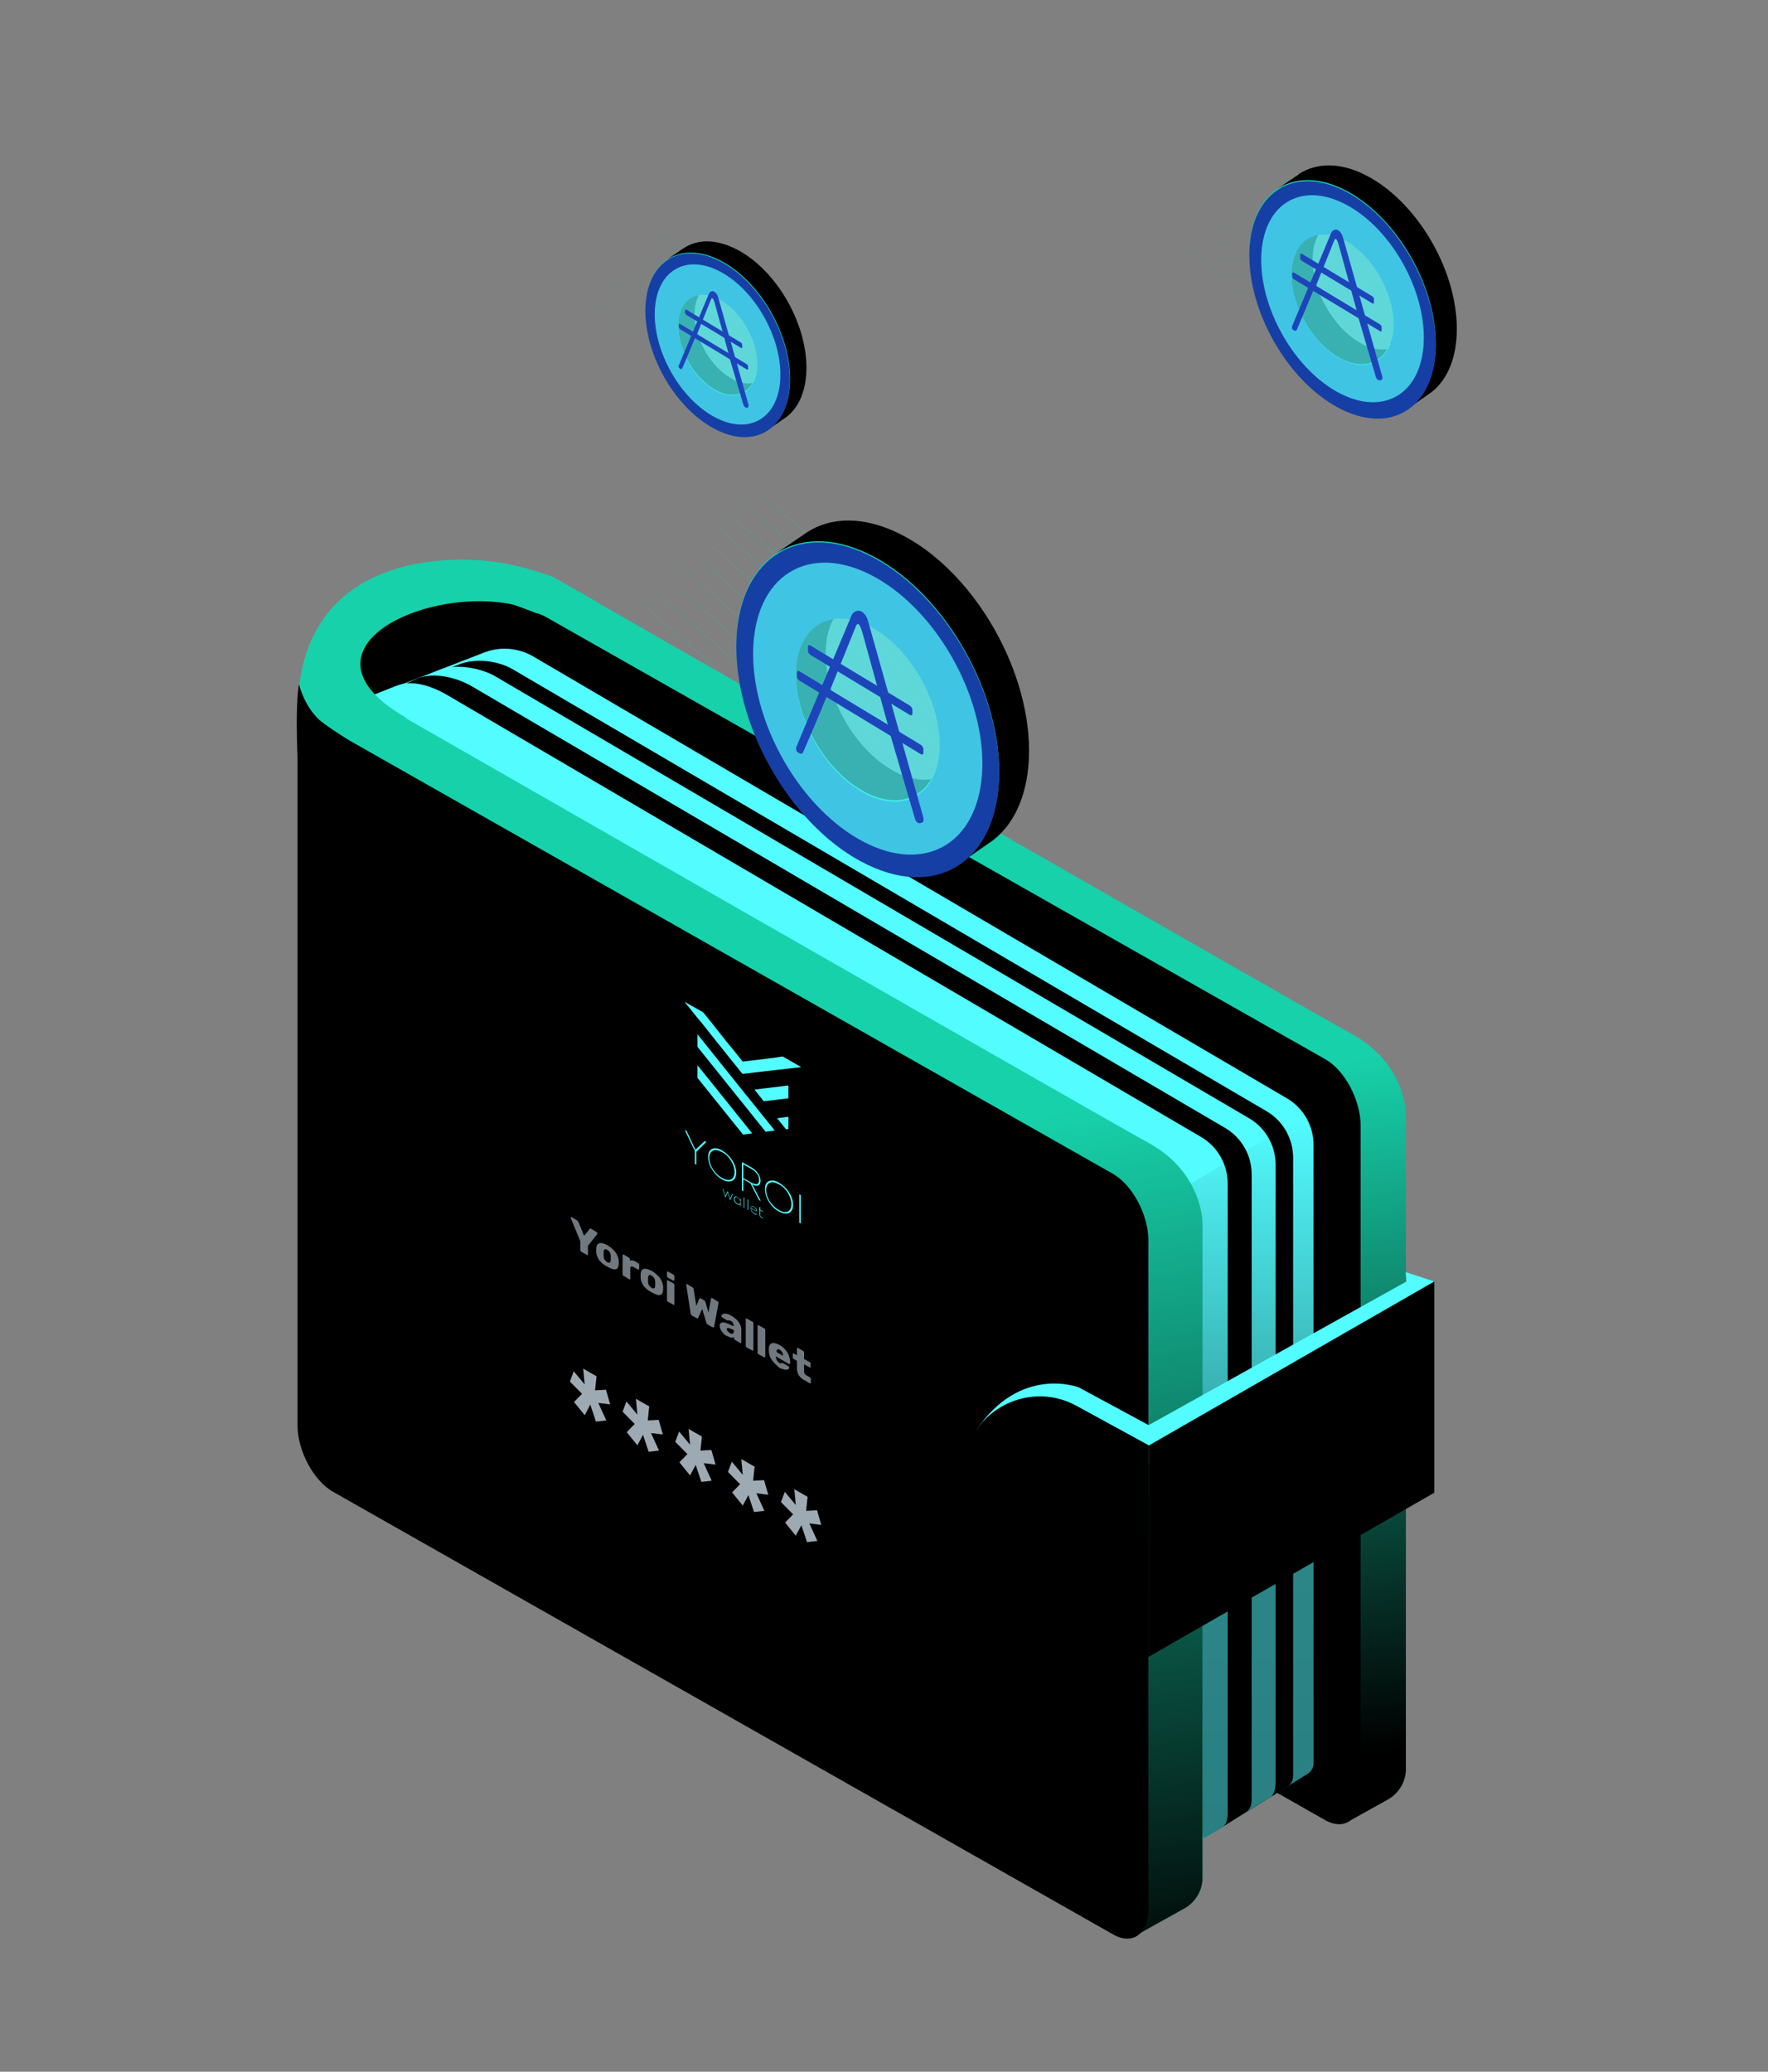 <svg width="280" height="328" viewBox="0 0 280 328" fill="none" xmlns="http://www.w3.org/2000/svg">
<rect x="0" y="0" width="280" height="328" fill="#808080" stroke="none"/>
<path d="M103.102 34.756C103.524 35.08 130.248 58.656 130.248 58.656ZM102.024 35.914C102.446 36.238 129.169 59.814 129.169 59.814ZM100.992 37.072C101.414 37.396 128.138 60.972 128.138 60.972ZM99.961 38.23C100.336 38.508 127.06 62.13 127.06 62.13ZM98.882 39.341C99.305 39.666 126.028 63.288 126.028 63.288ZM97.851 40.499C98.273 40.824 124.997 64.4 124.997 64.4ZM96.82 41.657C97.242 41.982 123.965 65.558 123.965 65.558ZM95.741 42.815C96.163 43.14 122.887 66.716 122.887 66.716ZM94.71 43.927C95.132 44.251 121.856 67.828 121.856 67.828ZM93.678 45.085C94.1 45.409 120.824 68.986 120.824 68.986ZM92.6 46.243C93.022 46.567 119.746 70.144 119.746 70.144Z" fill="#17D1AA"/>
<path d="M104.837 47.301C104.837 54.758 109.947 63.235 116.277 66.246C118.293 67.218 120.215 67.496 121.856 67.218L121.762 67.959L124.012 66.385C124.247 66.246 124.434 66.107 124.622 65.968L124.669 65.921C126.544 64.439 127.716 61.753 127.716 58.232C127.716 50.775 122.606 42.299 116.277 39.288C113.229 37.852 110.51 37.898 108.447 39.195L108.353 39.242C108.259 39.288 108.166 39.381 108.072 39.427L105.775 41.002L106.759 40.724C105.54 42.299 104.837 44.522 104.837 47.301V47.301ZM109.994 49.756C109.994 45.68 112.807 43.735 116.23 45.356C119.699 47.023 122.465 51.655 122.465 55.731C122.465 59.807 119.652 61.753 116.23 60.132C112.807 58.464 109.994 53.832 109.994 49.756V49.756Z" fill="url(#paint0_linear_3401_157872)"/>
<path d="M102.256 49.062C102.256 56.519 107.366 64.995 113.696 68.006C119.978 71.017 125.135 67.45 125.135 59.993C125.135 52.536 120.025 44.059 113.696 41.049C107.366 38.038 102.256 41.651 102.256 49.062V49.062ZM107.413 51.563C107.413 47.487 110.226 45.541 113.649 47.163C117.118 48.83 119.931 53.462 119.931 57.538C119.931 61.614 117.118 63.56 113.696 61.938C110.226 60.271 107.413 55.639 107.413 51.563V51.563Z" fill="#17D1AA"/>
<path d="M113.649 41.185C107.367 38.175 102.209 41.741 102.209 49.199C102.209 56.656 107.32 65.132 113.649 68.143C119.932 71.154 125.089 67.587 125.089 60.13C125.089 52.673 119.978 44.196 113.649 41.185V41.185ZM113.649 62.029C110.18 60.361 107.414 55.73 107.414 51.654C107.414 47.578 110.227 45.632 113.649 47.253C117.119 48.921 119.932 53.599 119.932 57.675C119.932 61.751 117.119 63.697 113.649 62.029V62.029Z" fill="#163FA5"/>
<path opacity="0.7" d="M120.084 66.575C124.274 64.387 124.786 57.224 121.229 50.575C117.671 43.925 111.391 40.309 107.202 42.496C103.013 44.684 102.501 51.847 106.058 58.496C109.615 65.146 115.895 68.763 120.084 66.575Z" fill="#52FCFF"/>
<path d="M117.729 64.07L115.573 56.797L110.087 53.463C109.478 54.991 108.681 56.844 108.025 58.372C107.978 58.465 107.837 58.465 107.696 58.372C107.509 58.233 107.462 58.187 107.462 57.956L112.291 46.468C112.432 46.191 112.807 45.959 113.135 46.191C113.51 46.422 113.697 46.839 113.791 47.256L118.433 63.699C118.526 64.023 118.667 64.44 118.386 64.533C118.011 64.625 117.823 64.301 117.729 64.07V64.07ZM113.182 47.951C112.947 47.209 112.76 46.978 112.572 47.487L110.369 52.953L115.385 55.964L113.182 47.951Z" fill="#1D45BA"/>
<path d="M118.294 58.509L107.698 52.117C107.604 52.071 107.51 51.885 107.51 51.746V51.422C107.51 51.283 107.604 51.237 107.698 51.283L118.294 57.675C118.387 57.721 118.481 57.907 118.481 58.046V58.37C118.481 58.509 118.387 58.555 118.294 58.509ZM117.356 55.081L108.682 49.847C108.589 49.801 108.495 49.616 108.495 49.477V49.152C108.495 49.014 108.589 48.967 108.682 49.014L117.356 54.248C117.45 54.294 117.543 54.479 117.543 54.618V54.942C117.543 55.128 117.45 55.174 117.356 55.081Z" fill="#1D45BA"/>
<path d="M198.93 21.734C199.446 22.151 233.999 52.675 233.999 52.675ZM197.571 23.217C198.086 23.634 232.64 54.158 232.64 54.158ZM196.211 24.699C196.727 25.116 231.28 55.64 231.28 55.64ZM194.851 26.181C195.367 26.598 229.92 57.122 229.92 57.122ZM193.492 27.663C194.007 28.08 228.561 58.604 228.561 58.604ZM192.132 29.145C192.648 29.562 227.201 60.087 227.201 60.087ZM190.819 30.628C191.335 31.044 225.888 61.569 225.888 61.569ZM189.46 32.11C189.975 32.527 224.529 63.051 224.529 63.051ZM188.1 33.592C188.616 34.009 223.169 64.533 223.169 64.533ZM186.74 35.074C187.256 35.491 221.81 66.015 221.81 66.015ZM185.381 36.556C185.897 36.973 220.45 67.498 220.45 67.498Z" fill="#17D1AA"/>
<path d="M201.182 37.945C201.182 47.579 207.793 58.51 215.951 62.447C218.576 63.698 221.014 64.069 223.171 63.698L223.03 64.671L225.937 62.633C226.218 62.447 226.452 62.262 226.734 62.077L226.781 62.031C229.219 60.085 230.719 56.658 230.719 52.072C230.719 42.438 224.108 31.506 215.951 27.569C212.059 25.67 208.496 25.809 205.824 27.477L205.73 27.569C205.636 27.662 205.495 27.708 205.402 27.801L202.401 29.839L203.667 29.468C202.12 31.46 201.182 34.332 201.182 37.945V37.945ZM207.887 41.141C207.887 35.861 211.497 33.359 215.951 35.49C220.404 37.621 224.015 43.642 224.015 48.922C224.015 54.203 220.404 56.704 215.951 54.573C211.497 52.396 207.887 46.375 207.887 41.141V41.141Z" fill="url(#paint1_linear_3401_157872)"/>
<path d="M197.853 40.217C197.853 49.851 204.464 60.782 212.621 64.72C220.779 68.61 227.39 63.978 227.39 54.39C227.39 44.756 220.779 33.825 212.621 29.888C204.464 25.997 197.853 30.629 197.853 40.217ZM204.511 43.459C204.511 38.179 208.121 35.678 212.575 37.808C217.028 39.939 220.639 45.96 220.639 51.241C220.639 56.521 217.028 59.022 212.575 56.892C208.121 54.715 204.511 48.693 204.511 43.459Z" fill="#17D1AA"/>
<path d="M212.621 30.071C204.464 26.18 197.853 30.812 197.853 40.4C197.853 50.035 204.464 60.966 212.621 64.903C220.779 68.794 227.39 64.162 227.39 54.574C227.343 44.94 220.732 33.962 212.621 30.071V30.071ZM212.621 56.983C208.167 54.852 204.557 48.831 204.557 43.55C204.557 38.27 208.167 35.769 212.621 37.899C217.075 40.03 220.685 46.051 220.685 51.332C220.685 56.612 217.075 59.16 212.621 56.983Z" fill="#163FA5"/>
<path opacity="0.7" d="M220.94 62.858C226.365 60.025 227.036 50.761 222.438 42.167C217.84 33.573 209.714 28.902 204.289 31.735C198.864 34.569 198.193 43.832 202.791 52.426C207.389 61.021 215.514 65.691 220.94 62.858Z" fill="#52FCFF"/>
<path d="M217.874 59.62L215.108 50.217L208.028 45.91C207.231 47.855 206.2 50.31 205.356 52.255C205.262 52.394 205.122 52.394 204.934 52.302C204.653 52.163 204.606 52.07 204.606 51.792V51.7L210.841 36.831C211.029 36.461 211.498 36.183 211.92 36.461C212.389 36.739 212.623 37.294 212.764 37.85L218.765 59.111C218.906 59.481 219.093 60.083 218.718 60.176C218.202 60.315 217.968 59.944 217.874 59.62V59.62ZM212.014 38.776C211.732 37.804 211.498 37.526 211.263 38.174L208.404 45.261L214.874 49.198L212.014 38.776V38.776Z" fill="#1D45BA"/>
<path d="M218.577 52.444L204.887 44.199C204.746 44.106 204.652 43.921 204.652 43.736V43.319C204.652 43.133 204.746 43.087 204.887 43.133L218.577 51.378C218.717 51.471 218.811 51.656 218.811 51.841V52.258C218.858 52.444 218.717 52.536 218.577 52.444ZM217.358 48.043L206.153 41.281C206.012 41.188 205.918 41.003 205.918 40.818V40.354C205.918 40.169 206.012 40.123 206.153 40.169L217.358 46.932C217.498 47.024 217.592 47.209 217.592 47.395V47.812C217.592 48.043 217.498 48.136 217.358 48.043V48.043Z" fill="#1D45BA"/>
<path d="M213.464 288.438L219.793 284.918C221.622 283.899 222.747 281.907 222.653 279.822V176.392C222.653 176.392 222.7 168.425 214.073 163.701C205.916 159.208 87.722 91.443 87.722 91.443C87.722 91.443 80.361 89.405 79.751 100.337C79.142 111.268 80.126 210.529 80.126 210.529L213.464 288.438V288.438Z" fill="#17D1AA"/>
<path d="M213.465 288.438L219.794 284.917C221.623 283.898 222.748 281.907 222.654 279.822V176.392C222.654 176.392 222.701 168.425 214.074 163.701C205.917 159.208 195.93 153.418 195.93 153.418C195.93 153.418 191.101 182.738 190.492 193.669C189.882 204.6 193.352 278.85 193.352 278.85L213.465 288.438Z" fill="url(#paint2_linear_3401_157872)"/>
<path d="M209.856 167.685L86.317 97.604C85.801 97.326 85.286 97.141 84.817 97.049C51.951 83.755 55.186 109.786 55.186 109.786L80.738 123.404V207.612C80.738 211.642 83.27 216.412 86.364 218.126L209.856 288.16C212.95 289.921 215.482 288.021 215.482 283.992V178.199C215.482 174.17 212.95 169.399 209.856 167.685V167.685Z" fill="url(#paint3_linear_3401_157872)"/>
<path d="M190.446 291.168L207.09 280.839C207.699 280.469 208.027 279.82 208.027 279.172V181.253C208.027 178.243 206.433 175.417 203.808 173.889L84.395 103.901C82.051 102.558 79.238 102.326 76.706 103.299L60.906 109.413C59.687 109.876 59.218 111.358 60.015 112.423L190.446 291.168Z" fill="#52FCFF"/>
<path d="M187.211 293.207L203.855 282.877C204.465 282.507 204.793 281.858 204.793 281.21V183.292C204.793 180.281 203.199 177.456 200.573 175.927L81.16 105.939C78.816 104.596 75.347 104.179 72.815 105.152L57.625 110.895C56.406 111.358 55.984 113.396 56.734 114.462L187.211 293.207Z" fill="url(#paint4_linear_3401_157872)"/>
<path d="M184.631 294.736L201.228 284.5C201.837 284.129 202.025 282.925 202.025 282.277V184.405C202.025 181.394 200.431 178.569 197.805 177.04L78.392 107.052C76.048 105.709 72.156 105.06 69.672 106.033L54.903 112.518C53.684 112.981 53.215 114.463 54.012 115.528L184.631 294.736Z" fill="#52FCFF"/>
<path d="M181.397 296.871L197.432 286.819C198.041 286.449 198.229 285.615 198.229 284.92V185.937C198.229 182.926 196.635 180.1 194.009 178.572L74.596 108.584C72.252 107.241 68.689 106.407 66.204 107.38L51.107 114.096C49.888 114.559 49.419 116.041 50.217 117.107L181.397 296.871V296.871Z" fill="url(#paint5_linear_3401_157872)"/>
<path d="M179.239 298.354L193.679 289.182C194.289 288.812 194.43 287.886 194.43 287.191V187.373C194.43 184.363 192.836 181.537 190.21 180.009L70.797 110.021C68.453 108.678 65.405 107.566 62.874 108.539L49.84 113.68C48.621 114.143 51.059 116.505 51.809 117.571L179.239 298.354Z" fill="#52FCFF"/>
<path opacity="0.5" d="M183.931 190.194L206.669 176.623C206.669 176.623 208.076 178.244 208.076 180.699V279.312C208.076 279.914 207.748 280.47 207.232 280.794L190.494 291.17L183.931 190.194Z" fill="url(#paint6_linear_3401_157872)"/>
<path d="M87.677 91.396C87.677 91.396 82.286 89.219 76.66 88.756C65.22 87.83 45.998 90.84 47.17 115.019L60.719 112.934L64.47 113.722C43.372 101.772 72.768 90.099 86.318 97.51L94.991 95.565L87.677 91.396Z" fill="#17D1AA"/>
<path d="M179.522 306.643L187.586 302.15C189.414 301.131 190.539 299.139 190.446 297.055V193.624C190.446 193.624 190.493 185.657 181.866 180.933C173.708 176.44 58.468 110.389 58.468 110.389C58.468 110.389 48.106 106.637 47.497 117.569C46.887 128.5 47.872 227.761 47.872 227.761L179.522 306.643V306.643Z" fill="#17D1AA"/>
<path d="M179.521 306.642L187.585 302.149C189.414 301.13 190.539 299.138 190.445 297.054V193.623C190.445 193.623 190.492 185.657 181.866 180.932C173.708 176.439 165.925 171.807 165.925 171.807C165.925 171.807 155.564 168.055 154.954 178.987C154.345 189.918 155.564 293.719 155.564 293.719L179.521 306.642Z" fill="url(#paint7_linear_3401_157872)"/>
<path d="M176.287 306.267L52.748 236.186C49.654 234.426 47.122 229.701 47.122 225.672V119.879C46.747 110.893 47.356 108.346 47.356 108.346C47.356 108.346 48.107 111.681 50.544 113.95C51.342 114.691 54.577 116.822 55.749 117.471L176.24 185.837C179.334 187.597 181.866 192.322 181.866 196.352V302.144C181.913 306.174 179.381 308.027 176.287 306.267V306.267Z" fill="url(#paint8_linear_3401_157872)"/>
<path d="M118.151 76.156C118.901 76.712 167.613 119.742 167.613 119.742ZM116.229 78.241C116.979 78.796 165.691 121.827 165.691 121.827ZM114.307 80.325C115.057 80.881 163.769 123.911 163.769 123.911ZM112.431 82.409C113.181 82.965 161.894 125.995 161.894 125.995ZM110.509 84.494C111.259 85.049 159.971 128.08 159.971 128.08ZM108.587 86.578C109.337 87.134 158.049 130.164 158.049 130.164ZM106.711 88.662C107.462 89.218 156.174 132.248 156.174 132.248ZM104.789 90.747C105.539 91.302 154.252 134.333 154.252 134.333ZM102.867 92.831C103.617 93.387 152.329 136.417 152.329 136.417ZM100.992 94.915C101.742 95.471 150.454 138.502 150.454 138.502ZM99.069 97.046C99.82 97.602 148.532 140.632 148.532 140.632Z" fill="#17D1AA"/>
<path d="M121.339 98.946C121.339 112.517 130.669 127.988 142.156 133.454C145.86 135.214 149.329 135.723 152.33 135.214L152.142 136.603L156.268 133.732C156.643 133.5 157.018 133.222 157.393 132.944L157.44 132.898C160.862 130.165 162.972 125.301 162.972 118.863C162.972 105.292 153.642 89.821 142.156 84.356C136.623 81.715 131.607 81.854 127.903 84.217L127.762 84.309C127.622 84.402 127.434 84.541 127.294 84.633L123.074 87.505L124.856 86.949C122.652 89.821 121.339 93.897 121.339 98.946V98.946ZM130.763 103.485C130.763 96.074 135.873 92.508 142.156 95.518C148.438 98.529 153.549 107.006 153.549 114.417C153.549 121.828 148.438 125.394 142.156 122.383C135.873 119.373 130.763 110.896 130.763 103.485V103.485Z" fill="url(#paint9_linear_3401_157872)"/>
<path d="M116.606 102.233C116.606 115.804 125.936 131.275 137.422 136.74C148.909 142.252 158.239 135.721 158.239 122.15C158.239 108.578 148.909 93.108 137.422 87.642C125.936 82.13 116.606 88.661 116.606 102.233V102.233ZM126.03 106.726C126.03 99.315 131.14 95.748 137.422 98.759C143.705 101.77 148.815 110.246 148.815 117.657C148.815 125.068 143.705 128.635 137.422 125.624C131.14 122.613 126.03 114.137 126.03 106.726V106.726Z" fill="#17D1AA"/>
<path d="M137.422 87.83C125.936 82.318 116.606 88.849 116.606 102.42C116.606 115.992 125.936 131.462 137.422 136.928C148.909 142.44 158.239 135.909 158.239 122.337C158.239 108.766 148.909 93.342 137.422 87.83V87.83ZM137.422 125.858C131.14 122.847 126.03 114.371 126.03 106.96C126.03 99.549 131.14 95.982 137.422 98.993C143.705 102.003 148.815 110.48 148.815 117.891C148.815 125.302 143.705 128.868 137.422 125.858V125.858Z" fill="#163FA5"/>
<path opacity="0.7" d="M149.169 134.144C156.815 130.152 157.756 117.088 151.27 104.965C144.785 92.843 133.329 86.253 125.683 90.245C118.037 94.238 117.096 107.302 123.581 119.424C130.067 131.547 141.523 138.137 149.169 134.144Z" fill="#52FCFF"/>
<path d="M144.876 129.518L140.984 116.271L130.951 110.203C129.826 112.982 128.372 116.364 127.154 119.189C127.06 119.374 126.825 119.374 126.544 119.235C126.169 119.004 126.075 118.865 126.075 118.494V118.355L134.889 97.373C135.124 96.863 135.827 96.493 136.437 96.817C137.14 97.234 137.421 97.975 137.609 98.809L146.048 128.777C146.235 129.333 146.47 130.167 145.954 130.259C145.344 130.537 144.969 129.981 144.876 129.518V129.518ZM136.577 100.152C136.155 98.763 135.827 98.392 135.499 99.272L131.467 109.231L140.609 114.743L136.577 100.152Z" fill="#1D45BA"/>
<path d="M145.86 119.423L126.591 107.75C126.403 107.611 126.216 107.334 126.216 107.102V106.5C126.216 106.268 126.356 106.129 126.591 106.268L145.86 117.941C146.048 118.08 146.235 118.357 146.235 118.589V119.191C146.235 119.423 146.095 119.515 145.86 119.423ZM144.125 113.216L128.326 103.674C128.138 103.535 127.951 103.257 127.951 103.026V102.424C127.951 102.192 128.091 102.053 128.326 102.192L144.125 111.734C144.313 111.873 144.501 112.151 144.501 112.382V112.984C144.501 113.216 144.313 113.309 144.125 113.216V113.216Z" fill="#1D45BA"/>
<path d="M122.699 178.99L121.246 179.175C117.636 174.682 114.072 170.235 110.462 165.743V165.048V163.751C114.541 168.846 118.62 173.941 122.699 178.99V178.99ZM119.698 167.827C119.042 167.919 118.386 167.966 117.729 168.058C117.636 168.058 117.589 168.058 117.495 167.919C116.698 166.9 115.901 165.928 115.057 164.909L112.525 161.713C112.103 161.203 111.728 160.694 111.306 160.231L108.399 158.609C108.54 158.795 108.681 158.98 108.821 159.119C109.572 160.045 110.322 161.018 111.119 161.944C111.869 162.871 112.619 163.843 113.369 164.77L115.479 167.41C116.135 168.244 116.839 169.077 117.495 169.911C117.589 170.004 117.636 170.05 117.682 170.004C118.245 169.958 118.761 169.911 119.323 169.819C120.683 169.68 121.996 169.494 123.355 169.355C124.34 169.263 125.324 169.124 126.262 169.031C126.45 169.031 126.684 168.985 126.872 168.939L123.965 167.271C122.558 167.503 121.152 167.642 119.698 167.827V167.827ZM110.462 168.661V170.652C112.853 173.617 115.244 176.627 117.682 179.638L119.136 179.453C116.229 175.84 113.369 172.227 110.462 168.661ZM124.856 171.857C123.074 172.088 121.292 172.273 119.511 172.505C119.558 172.551 119.558 172.598 119.558 172.598C120.027 173.154 120.449 173.756 120.917 174.312L120.964 174.358C122.277 174.219 123.543 174.034 124.856 173.895V171.857ZM124.856 176.813C124.246 176.905 123.684 176.952 123.074 177.044C123.543 177.646 124.012 178.202 124.481 178.804L124.856 178.758V176.813ZM111.588 180.657L111.869 180.796L110.275 182.371V184.409L110.04 184.27V182.232L108.446 178.897L108.728 179.036L110.134 182.047L111.588 180.657V180.657ZM114.354 186.725C113.697 186.354 113.182 185.845 112.76 185.15C112.338 184.502 112.15 183.807 112.15 183.158C112.15 182.51 112.338 182.093 112.76 181.908C113.182 181.723 113.697 181.769 114.354 182.139C114.963 182.51 115.526 183.019 115.948 183.668C116.37 184.316 116.604 185.011 116.604 185.66C116.604 186.308 116.37 186.771 115.948 186.957C115.526 187.142 114.963 187.096 114.354 186.725V186.725ZM114.354 186.493C114.916 186.818 115.385 186.864 115.76 186.725C116.135 186.54 116.323 186.169 116.323 185.567C116.323 184.965 116.135 184.363 115.76 183.761C115.385 183.158 114.916 182.695 114.354 182.417C113.744 182.093 113.275 182 112.9 182.186C112.525 182.371 112.338 182.742 112.338 183.344C112.338 183.9 112.525 184.502 112.9 185.104C113.275 185.706 113.744 186.169 114.354 186.493V186.493ZM120.495 190.153L120.214 190.014L118.855 187.373L117.729 186.725V188.624L117.495 188.485V183.992L118.995 184.826C119.464 185.104 119.839 185.428 120.073 185.799C120.308 186.169 120.449 186.54 120.449 186.957C120.449 187.373 120.308 187.605 120.073 187.698C119.839 187.79 119.511 187.744 119.136 187.512L120.495 190.153V190.153ZM117.729 184.363V186.54L118.901 187.188C119.745 187.651 120.214 187.559 120.214 186.818C120.214 186.447 120.12 186.123 119.886 185.845C119.698 185.567 119.37 185.289 119.042 185.104L117.729 184.363V184.363ZM123.355 191.82C122.699 191.45 122.183 190.94 121.761 190.245C121.339 189.597 121.152 188.902 121.152 188.253C121.152 187.605 121.339 187.188 121.761 187.003C122.183 186.818 122.699 186.864 123.355 187.234C123.965 187.605 124.527 188.115 124.949 188.763C125.371 189.411 125.606 190.106 125.606 190.755C125.606 191.403 125.371 191.866 124.949 192.052C124.527 192.237 124.012 192.144 123.355 191.82V191.82ZM123.355 191.588C123.918 191.913 124.387 191.959 124.762 191.82C125.137 191.635 125.324 191.264 125.324 190.662C125.324 190.06 125.137 189.458 124.762 188.856C124.387 188.254 123.918 187.79 123.355 187.512C122.746 187.188 122.277 187.096 121.902 187.281C121.527 187.466 121.339 187.837 121.339 188.439C121.339 188.995 121.527 189.597 121.902 190.199C122.324 190.801 122.793 191.264 123.355 191.588V191.588ZM126.59 193.58V189.087L126.825 189.226V193.719L126.59 193.58ZM115.948 189.041L116.041 189.087L115.666 189.967L115.573 189.921L115.244 188.763L114.916 189.55L114.823 189.504L114.447 188.207L114.541 188.253L114.869 189.411L115.198 188.624L115.291 188.67L115.62 189.828L115.948 189.041V189.041ZM117.214 189.782L117.307 189.828V190.94L117.214 190.894V190.662C117.12 190.755 116.979 190.755 116.745 190.662C116.604 190.569 116.463 190.43 116.37 190.292C116.276 190.153 116.229 189.967 116.229 189.782C116.229 189.597 116.276 189.504 116.37 189.458C116.463 189.411 116.604 189.411 116.745 189.504C116.839 189.55 116.932 189.643 117.026 189.736C117.12 189.828 117.167 189.921 117.214 190.014V189.782ZM116.792 190.569C116.932 190.662 117.026 190.662 117.12 190.616C117.214 190.569 117.26 190.477 117.26 190.338C117.26 190.199 117.214 190.06 117.12 189.921C117.026 189.782 116.932 189.689 116.792 189.597C116.651 189.504 116.557 189.504 116.463 189.55C116.37 189.597 116.323 189.689 116.323 189.828C116.323 189.967 116.37 190.106 116.463 190.245C116.51 190.384 116.651 190.477 116.792 190.569ZM117.776 191.218V189.55L117.87 189.597V191.264L117.776 191.218ZM118.386 191.542V189.875L118.479 189.921V191.588L118.386 191.542ZM119.886 191.82L118.948 191.357C118.948 191.496 118.995 191.635 119.089 191.774C119.183 191.913 119.276 192.005 119.417 192.098C119.558 192.191 119.698 192.191 119.792 192.144L119.839 192.237C119.745 192.33 119.605 192.283 119.417 192.191C119.276 192.098 119.136 191.959 119.042 191.82C118.948 191.681 118.901 191.496 118.901 191.311C118.901 191.125 118.948 191.033 119.042 190.986C119.136 190.94 119.276 190.94 119.417 191.033C119.558 191.125 119.698 191.218 119.792 191.403C119.839 191.496 119.886 191.635 119.886 191.82V191.82ZM119.37 191.079C119.276 191.033 119.136 190.986 119.089 191.033C118.995 191.079 118.948 191.125 118.948 191.264L119.792 191.727C119.792 191.588 119.745 191.45 119.652 191.357C119.605 191.218 119.511 191.125 119.37 191.079V191.079ZM120.542 192.746C120.449 192.7 120.355 192.607 120.355 192.561C120.308 192.469 120.308 192.422 120.308 192.283V191.542L120.167 191.45V191.357L120.308 191.45V191.079L120.402 191.125V191.542L120.824 191.774V191.866L120.402 191.635V192.33C120.402 192.422 120.402 192.515 120.449 192.561L120.589 192.7C120.683 192.746 120.73 192.746 120.824 192.746V192.839C120.73 192.839 120.636 192.839 120.542 192.746ZM108.353 185.521L114.072 188.717ZM121.152 192.7L126.872 195.942Z" fill="#52FCFF"/>
<path d="M227.156 202.888L222.608 201.406L222.749 202.888L181.913 225.631L170.849 219.656C170.849 219.656 161.613 216.043 154.627 226.418L181.82 231.884L227.156 202.888V202.888Z" fill="#52FCFF"/>
<path d="M181.913 262.265L164.472 252.723C157.205 248.74 152.657 241.143 152.657 232.945C152.657 223.913 162.456 218.216 170.473 222.57L181.913 228.823V262.265Z" fill="url(#paint10_linear_3401_157872)"/>
<path d="M175.488 240.914C175.488 244.759 172.441 246.75 168.643 245.314C164.846 243.879 161.798 239.571 161.798 235.726C161.798 231.882 164.846 229.89 168.643 231.326C172.441 232.762 175.488 237.07 175.488 240.914Z" fill="url(#paint11_linear_3401_157872)"/>
<path d="M227.155 236.331L181.913 262.316V228.874L227.155 202.889V236.331Z" fill="url(#paint12_linear_3401_157872)"/>
<path d="M73.985 191.772L146.28 232.949C146.843 233.273 147.546 233.598 147.686 232.949C147.686 232.857 147.733 232.764 147.733 232.671V221.879C147.733 221.045 147.218 220.073 146.561 219.702L73.844 178.2C73.797 178.154 73.751 178.154 73.657 178.108C73.094 177.876 72.954 178.617 72.954 179.358L72.907 189.595C72.907 190.475 73.376 191.447 73.985 191.772V191.772Z" fill="url(#paint13_linear_3401_157872)"/>
<path d="M73.658 178.108C73.658 178.2 73.611 178.293 73.611 178.386V189.178C73.611 190.012 74.127 190.984 74.783 191.355L147.5 232.857C147.547 232.903 147.594 232.903 147.687 232.949C147.594 233.598 147.125 233.829 146.562 233.505L73.845 192.003C73.189 191.633 72.673 190.66 72.673 189.826V179.034C72.673 178.293 73.095 177.922 73.658 178.108V178.108Z" fill="url(#paint14_linear_3401_157872)"/>
<path d="M73.985 216.369L146.28 257.547C146.843 257.871 147.546 258.195 147.686 257.547C147.686 257.454 147.733 257.362 147.733 257.269V246.477C147.733 245.643 147.218 244.67 146.561 244.3L73.844 202.798C73.797 202.752 73.751 202.752 73.657 202.705C73.094 202.474 72.954 203.215 72.954 203.956L72.907 214.192C72.907 215.072 73.376 215.999 73.985 216.369V216.369Z" fill="url(#paint15_linear_3401_157872)"/>
<path d="M73.658 202.705C73.658 202.798 73.611 202.891 73.611 202.983V213.776C73.611 214.609 74.127 215.582 74.783 215.953L147.5 257.454C147.547 257.501 147.594 257.501 147.687 257.547C147.594 258.196 147.125 258.427 146.562 258.103L73.845 216.601C73.189 216.231 72.673 215.258 72.673 214.424V203.632C72.673 202.891 73.095 202.52 73.658 202.705V202.705Z" fill="url(#paint16_linear_3401_157872)"/>
<g opacity="0.7">
<path d="M126.917 241.474L126.026 243.141L124.338 241.057L125.604 239.76L123.682 237.815L124.291 236.194L126.026 238.278L125.791 235.777L127.901 236.981L127.667 239.204L129.401 239.112L130.058 241.428L128.182 241.196L129.448 243.975L127.807 244.16L126.917 241.474V241.474ZM118.524 236.703L117.634 238.371L115.946 236.286L117.212 234.989L115.289 233.044L115.899 231.423L117.634 233.507L117.399 231.006L119.509 232.21L119.274 234.434L121.009 234.341L121.666 236.657L119.79 236.425L121.056 239.204L119.415 239.39L118.524 236.703V236.703ZM110.179 231.932L109.288 233.6L107.6 231.515L108.866 230.218L106.944 228.273L107.554 226.652L109.288 228.736L109.054 226.235L111.164 227.439L110.929 229.663L112.664 229.57L113.32 231.886L111.445 231.654L112.711 234.434L111.07 234.619L110.179 231.932V231.932ZM101.834 227.161L100.943 228.829L99.255 226.745L100.521 225.448L98.599 223.502L99.208 221.881L100.943 223.965L100.709 221.464L102.818 222.668L102.584 224.892L104.319 224.799L104.975 227.115L103.1 226.884L104.365 229.663L102.725 229.848L101.834 227.161V227.161ZM93.488 222.391L92.598 224.058L90.91 221.974L92.176 220.677L90.253 218.731L90.863 217.11L92.598 219.195L92.363 216.693L94.473 217.898L94.239 220.121L95.973 220.028L96.63 222.344L94.754 222.113L96.02 224.892L94.379 225.077L93.488 222.391V222.391Z" fill="#E1F2FF"/>
</g>
<g opacity="0.5">
<path d="M91.943 198.028C91.896 197.982 91.896 197.935 91.896 197.889V196.499L90.395 192.84V192.747C90.395 192.701 90.395 192.701 90.442 192.701H90.536L91.38 193.211L91.521 193.35C91.568 193.396 91.568 193.442 91.615 193.489L92.505 195.666L93.396 194.554C93.396 194.508 93.443 194.508 93.49 194.508C93.537 194.508 93.584 194.508 93.63 194.554L94.474 195.063C94.521 195.063 94.521 195.11 94.568 195.156C94.615 195.202 94.615 195.249 94.615 195.295V195.341L93.115 197.24V198.63C93.115 198.676 93.115 198.723 93.068 198.723C93.021 198.723 92.974 198.723 92.927 198.676L92.036 198.167C91.99 198.12 91.943 198.074 91.943 198.028V198.028ZM94.896 199.51C94.615 199.093 94.427 198.63 94.427 198.167V197.889V197.611C94.474 197.148 94.615 196.916 94.943 196.824C95.225 196.731 95.647 196.87 96.209 197.148C96.725 197.472 97.147 197.843 97.475 198.259C97.756 198.676 97.944 199.14 97.991 199.603V200.159C97.944 200.622 97.803 200.9 97.522 200.946C97.24 201.039 96.819 200.9 96.256 200.575C95.647 200.297 95.225 199.927 94.896 199.51V199.51ZM96.584 199.881C96.678 199.834 96.725 199.695 96.725 199.464V199.186V198.908C96.725 198.676 96.678 198.491 96.584 198.306C96.49 198.12 96.35 198.028 96.162 197.889C95.975 197.75 95.834 197.75 95.74 197.843C95.647 197.889 95.6 198.028 95.6 198.259V198.815C95.6 199.047 95.647 199.232 95.74 199.417C95.834 199.556 95.975 199.695 96.162 199.834C96.35 199.973 96.49 199.927 96.584 199.881V199.881ZM98.647 201.919C98.6 201.872 98.6 201.826 98.6 201.78V198.723C98.6 198.676 98.6 198.63 98.647 198.63H98.788L99.585 199.093C99.632 199.14 99.678 199.14 99.725 199.232C99.772 199.278 99.772 199.325 99.772 199.371V199.603C99.913 199.556 100.054 199.51 100.194 199.556C100.382 199.603 100.522 199.649 100.757 199.788L101.038 199.973C101.085 200.02 101.132 200.02 101.179 200.066C101.226 200.112 101.226 200.159 101.226 200.205V200.9C101.226 200.946 101.226 200.992 101.179 200.992H101.038L100.382 200.622C100.194 200.529 100.054 200.483 99.96 200.529C99.866 200.575 99.819 200.668 99.819 200.853V202.474C99.819 202.521 99.819 202.567 99.772 202.567C99.725 202.567 99.678 202.567 99.632 202.521L98.788 202.011C98.694 202.011 98.647 201.965 98.647 201.919V201.919ZM101.929 203.586C101.648 203.169 101.46 202.706 101.46 202.243V201.965V201.687C101.507 201.224 101.648 200.992 101.976 200.9C102.257 200.807 102.679 200.946 103.242 201.224C103.757 201.548 104.179 201.919 104.508 202.336C104.789 202.752 104.976 203.216 105.023 203.679V204.235C104.976 204.698 104.836 204.976 104.554 205.022C104.273 205.115 103.851 204.976 103.289 204.651C102.679 204.374 102.257 204.003 101.929 203.586V203.586ZM103.617 203.957C103.711 203.91 103.757 203.771 103.757 203.54V203.262V202.984C103.757 202.752 103.711 202.567 103.617 202.382C103.523 202.197 103.382 202.104 103.195 201.965C103.007 201.826 102.867 201.826 102.773 201.919C102.679 201.965 102.632 202.104 102.632 202.336V202.891C102.632 203.123 102.679 203.308 102.773 203.493C102.867 203.632 103.007 203.771 103.195 203.91C103.382 204.003 103.523 204.003 103.617 203.957V203.957ZM105.68 202.15C105.633 202.104 105.633 202.058 105.633 202.011V201.409C105.633 201.363 105.633 201.316 105.68 201.316H105.773L106.617 201.78C106.664 201.826 106.711 201.826 106.758 201.919C106.805 201.965 106.805 202.011 106.805 202.058V202.66C106.805 202.706 106.805 202.752 106.758 202.752H106.617L105.773 202.289C105.727 202.243 105.68 202.197 105.68 202.15ZM105.68 205.995C105.633 205.948 105.633 205.902 105.633 205.856V202.799C105.633 202.752 105.633 202.706 105.68 202.706H105.773L106.617 203.169C106.664 203.216 106.711 203.216 106.758 203.308C106.805 203.355 106.805 203.401 106.805 203.447V206.504C106.805 206.551 106.805 206.597 106.758 206.597C106.711 206.597 106.664 206.597 106.617 206.551L105.773 206.087C105.727 206.087 105.68 206.041 105.68 205.995ZM109.477 208.172C109.43 208.125 109.383 208.033 109.383 207.986L108.68 203.447V203.401C108.68 203.355 108.68 203.355 108.727 203.308H108.821L109.665 203.818C109.805 203.91 109.852 204.003 109.852 204.096L110.274 206.782L110.743 205.624C110.79 205.532 110.837 205.532 110.977 205.578L111.493 205.856C111.587 205.902 111.681 206.041 111.728 206.134L112.196 207.801L112.618 205.578C112.618 205.532 112.665 205.485 112.665 205.485C112.712 205.485 112.759 205.485 112.806 205.532L113.65 206.041C113.697 206.041 113.744 206.087 113.744 206.134C113.791 206.18 113.791 206.226 113.791 206.273V206.319L113.087 210.071C113.087 210.117 113.04 210.163 112.993 210.163C112.947 210.163 112.9 210.163 112.806 210.117L112.15 209.747C112.103 209.7 112.009 209.654 111.962 209.608C111.915 209.561 111.915 209.515 111.868 209.422L111.212 207.245L110.556 208.681C110.556 208.728 110.509 208.728 110.462 208.728C110.415 208.728 110.368 208.728 110.274 208.681L109.618 208.311C109.571 208.311 109.524 208.264 109.477 208.172V208.172ZM114.588 211.136C114.4 210.951 114.259 210.719 114.119 210.488C114.025 210.256 113.978 210.071 113.978 209.886C113.978 209.608 114.119 209.422 114.353 209.376C114.588 209.33 114.963 209.422 115.385 209.608L116.182 209.978V209.886C116.182 209.747 116.135 209.608 116.088 209.469C116.041 209.33 115.9 209.237 115.76 209.144C115.666 209.098 115.619 209.052 115.525 209.052H115.197H115.15L114.4 208.589C114.353 208.542 114.306 208.542 114.306 208.496C114.259 208.45 114.259 208.403 114.259 208.357C114.259 208.264 114.306 208.125 114.447 208.079C114.541 207.986 114.728 207.986 114.963 207.986C115.197 207.986 115.478 208.125 115.807 208.311C116.369 208.635 116.744 208.959 117.026 209.376C117.307 209.793 117.401 210.163 117.401 210.58V212.526C117.401 212.572 117.401 212.618 117.354 212.618H117.213L116.416 212.155C116.369 212.109 116.322 212.109 116.322 212.062C116.275 212.016 116.275 211.97 116.275 211.924V211.692C116.182 211.785 116.041 211.785 115.853 211.785C115.666 211.785 115.478 211.692 115.244 211.553C115.01 211.507 114.775 211.368 114.588 211.136V211.136ZM116.041 211.136C116.182 211.09 116.228 210.951 116.228 210.673V210.58L115.666 210.349C115.291 210.21 115.103 210.21 115.103 210.441C115.103 210.534 115.15 210.627 115.244 210.766C115.338 210.858 115.431 210.951 115.572 211.043C115.76 211.182 115.9 211.229 116.041 211.136V211.136ZM118.151 213.22C118.104 213.174 118.104 213.128 118.104 213.082V208.82C118.104 208.774 118.104 208.728 118.151 208.728C118.198 208.728 118.244 208.728 118.291 208.774L119.135 209.237C119.182 209.283 119.229 209.283 119.276 209.33C119.323 209.376 119.323 209.422 119.323 209.469V213.73C119.323 213.776 119.323 213.823 119.276 213.823H119.135L118.291 213.359C118.198 213.313 118.151 213.267 118.151 213.22ZM120.026 214.332C119.979 214.286 119.979 214.239 119.979 214.193V209.886C119.979 209.839 119.979 209.793 120.026 209.793C120.073 209.793 120.12 209.793 120.167 209.839L121.011 210.302C121.058 210.349 121.104 210.349 121.151 210.395C121.198 210.441 121.198 210.488 121.198 210.534V214.795C121.198 214.842 121.198 214.888 121.151 214.888H121.011L120.167 214.425C120.12 214.425 120.073 214.378 120.026 214.332ZM122.23 215.305C121.901 214.842 121.761 214.332 121.761 213.776V213.591C121.761 213.082 121.948 212.757 122.23 212.665C122.558 212.572 122.933 212.665 123.449 212.943C123.824 213.174 124.152 213.406 124.386 213.73C124.668 214.008 124.855 214.332 124.949 214.703C125.09 215.027 125.136 215.397 125.136 215.722V215.861C125.136 215.907 125.136 215.953 125.09 215.953H124.949L122.886 214.749V214.795C122.886 214.981 122.933 215.166 123.027 215.351C123.12 215.536 123.261 215.675 123.402 215.768C123.495 215.814 123.589 215.861 123.636 215.861C123.683 215.861 123.777 215.861 123.824 215.814C123.871 215.814 123.917 215.768 123.917 215.768C123.964 215.768 123.964 215.768 124.011 215.814L124.855 216.324C124.902 216.324 124.949 216.37 124.949 216.416C124.949 216.463 124.996 216.509 124.996 216.509C124.996 216.602 124.949 216.694 124.808 216.787C124.668 216.88 124.48 216.88 124.246 216.833C124.011 216.787 123.683 216.694 123.355 216.509C122.98 216.139 122.558 215.768 122.23 215.305V215.305ZM124.011 214.656C124.011 214.425 123.964 214.239 123.871 214.101C123.777 213.915 123.636 213.823 123.495 213.684C123.308 213.591 123.214 213.591 123.12 213.637C123.027 213.684 122.98 213.823 122.98 214.054L124.011 214.656V214.656ZM126.215 216.648V215.444L125.699 215.166C125.652 215.12 125.605 215.12 125.605 215.073C125.558 215.027 125.558 214.981 125.558 214.934V214.378C125.558 214.332 125.558 214.286 125.605 214.286H125.699L126.215 214.564V213.498C126.215 213.452 126.215 213.406 126.262 213.406H126.355L127.152 213.869C127.199 213.915 127.246 213.915 127.293 213.962C127.34 214.008 127.34 214.054 127.34 214.101V215.166L128.184 215.629C128.231 215.675 128.278 215.675 128.324 215.722C128.371 215.768 128.371 215.814 128.371 215.861V216.416C128.371 216.463 128.371 216.509 128.324 216.509C128.278 216.509 128.231 216.509 128.184 216.463L127.34 216V217.111C127.34 217.25 127.387 217.389 127.434 217.482C127.481 217.574 127.574 217.667 127.715 217.76L128.231 218.038C128.278 218.084 128.325 218.084 128.371 218.177C128.418 218.223 128.418 218.269 128.418 218.316V218.918C128.418 218.964 128.418 219.01 128.371 219.01H128.231L127.621 218.64C126.684 218.223 126.215 217.528 126.215 216.648V216.648Z" fill="#E1F2FF"/>
</g>
<defs>
<linearGradient id="paint0_linear_3401_157872" x1="116.256" y1="71.554" x2="112.714" y2="38.33" gradientUnits="userSpaceOnUse">
<stop stopColor="#1D45BA"/>
<stop offset="0.42" stopColor="#1D47BA"/>
<stop offset="0.572" stopColor="#1D4EB9"/>
<stop offset="0.68" stopColor="#1C59B8"/>
<stop offset="0.767" stopColor="#1B6AB6"/>
<stop offset="0.842" stopColor="#1A80B3"/>
<stop offset="0.908" stopColor="#199CB0"/>
<stop offset="0.966" stopColor="#18BBAD"/>
<stop offset="1" stopColor="#17D1AA"/>
</linearGradient>
<linearGradient id="paint1_linear_3401_157872" x1="215.954" y1="69.336" x2="211.375" y2="26.381" gradientUnits="userSpaceOnUse">
<stop stopColor="#1D45BA"/>
<stop offset="0.42" stopColor="#1D47BA"/>
<stop offset="0.572" stopColor="#1D4EB9"/>
<stop offset="0.68" stopColor="#1C59B8"/>
<stop offset="0.767" stopColor="#1B6AB6"/>
<stop offset="0.842" stopColor="#1A80B3"/>
<stop offset="0.908" stopColor="#199CB0"/>
<stop offset="0.966" stopColor="#18BBAD"/>
<stop offset="1" stopColor="#17D1AA"/>
</linearGradient>
<linearGradient id="paint2_linear_3401_157872" x1="199.59" y1="169.532" x2="214.905" y2="277.771" gradientUnits="userSpaceOnUse">
<stop offset="0.003" stopColor="#17D1AA" stop-opacity="0"/>
<stop offset="0.618" stopColor="#1E9AA9" stop-opacity="0.616"/>
<stop offset="1" stopColor="#227DA8"/>
</linearGradient>
<linearGradient id="paint3_linear_3401_157872" x1="331.931" y1="234.115" x2="38.199" y2="165.879" gradientUnits="userSpaceOnUse">
<stop stopColor="#1980AC"/>
<stop offset="0.132" stopColor="#1977AC"/>
<stop offset="1" stopColor="#1B3DAD"/>
</linearGradient>
<linearGradient id="paint4_linear_3401_157872" x1="56.379" y1="198.901" x2="204.822" y2="198.901" gradientUnits="userSpaceOnUse">
<stop stopColor="#17D1AA"/>
<stop offset="0.066" stopColor="#1AC2AE"/>
<stop offset="0.265" stopColor="#229BB8"/>
<stop offset="0.462" stopColor="#297CC0"/>
<stop offset="0.652" stopColor="#2D66C6"/>
<stop offset="0.835" stopColor="#3059CA"/>
<stop offset="1" stopColor="#3154CB"/>
</linearGradient>
<linearGradient id="paint5_linear_3401_157872" x1="49.812" y1="201.902" x2="198.246" y2="201.902" gradientUnits="userSpaceOnUse">
<stop stopColor="#17D1AA"/>
<stop offset="0.066" stopColor="#1AC2AE"/>
<stop offset="0.265" stopColor="#229BB8"/>
<stop offset="0.462" stopColor="#297CC0"/>
<stop offset="0.652" stopColor="#2D66C6"/>
<stop offset="0.835" stopColor="#3059CA"/>
<stop offset="1" stopColor="#3154CB"/>
</linearGradient>
<linearGradient id="paint6_linear_3401_157872" x1="195.949" y1="176.773" x2="196.529" y2="297.317" gradientUnits="userSpaceOnUse">
<stop stopColor="#52FCFF" stop-opacity="0"/>
<stop offset="0.086" stopColor="#46D3F0" stop-opacity="0.142"/>
<stop offset="0.198" stopColor="#39A5DE" stop-opacity="0.325"/>
<stop offset="0.306" stopColor="#2F81D1" stop-opacity="0.501"/>
<stop offset="0.406" stopColor="#2767C7" stop-opacity="0.665"/>
<stop offset="0.495" stopColor="#2357C1" stop-opacity="0.812"/>
<stop offset="0.566" stopColor="#2152BF" stop-opacity="0.928"/>
<stop offset="0.757" stopColor="#1E48BB" stop-opacity="0.96"/>
<stop offset="0.998" stopColor="#1D45BA"/>
</linearGradient>
<linearGradient id="paint7_linear_3401_157872" x1="161.766" y1="176.848" x2="184.797" y2="316.4" gradientUnits="userSpaceOnUse">
<stop offset="0.003" stopColor="#17D1AA" stop-opacity="0"/>
<stop offset="0.618" stopColor="#1E9AA9" stop-opacity="0.616"/>
<stop offset="1" stopColor="#227DA8"/>
</linearGradient>
<linearGradient id="paint8_linear_3401_157872" x1="56.358" y1="223.487" x2="170.469" y2="190.864" gradientUnits="userSpaceOnUse">
<stop stopColor="#17D1AA"/>
<stop offset="0.066" stopColor="#1AC2AE"/>
<stop offset="0.265" stopColor="#229BB8"/>
<stop offset="0.462" stopColor="#297CC0"/>
<stop offset="0.652" stopColor="#2D66C6"/>
<stop offset="0.835" stopColor="#3059CA"/>
<stop offset="1" stopColor="#3154CB"/>
</linearGradient>
<linearGradient id="paint9_linear_3401_157872" x1="142.156" y1="143.273" x2="135.7" y2="82.715" gradientUnits="userSpaceOnUse">
<stop stopColor="#1D45BA"/>
<stop offset="0.42" stopColor="#1D47BA"/>
<stop offset="0.572" stopColor="#1D4EB9"/>
<stop offset="0.68" stopColor="#1C59B8"/>
<stop offset="0.767" stopColor="#1B6AB6"/>
<stop offset="0.842" stopColor="#1A80B3"/>
<stop offset="0.908" stopColor="#199CB0"/>
<stop offset="0.966" stopColor="#18BBAD"/>
<stop offset="1" stopColor="#17D1AA"/>
</linearGradient>
<linearGradient id="paint10_linear_3401_157872" x1="152.644" y1="241.673" x2="181.904" y2="241.673" gradientUnits="userSpaceOnUse">
<stop stopColor="#17D1AA"/>
<stop offset="0.409" stopColor="#1EADB3"/>
<stop offset="1" stopColor="#287FBF"/>
</linearGradient>
<linearGradient id="paint11_linear_3401_157872" x1="168.143" y1="228.905" x2="168.999" y2="245.217" gradientUnits="userSpaceOnUse">
<stop stopColor="#17D1AA"/>
<stop offset="0.138" stopColor="#1DAEB2"/>
<stop offset="0.321" stopColor="#2487BB"/>
<stop offset="0.502" stopColor="#2A68C2"/>
<stop offset="0.678" stopColor="#2E52C7"/>
<stop offset="0.846" stopColor="#3045CA"/>
<stop offset="0.998" stopColor="#3140CB"/>
</linearGradient>
<linearGradient id="paint12_linear_3401_157872" x1="186.01" y1="222.54" x2="221.841" y2="242.458" gradientUnits="userSpaceOnUse">
<stop stopColor="#17D1AA"/>
<stop offset="0.138" stopColor="#1DAEB2"/>
<stop offset="0.321" stopColor="#2487BB"/>
<stop offset="0.502" stopColor="#2A68C2"/>
<stop offset="0.678" stopColor="#2E52C7"/>
<stop offset="0.846" stopColor="#3045CA"/>
<stop offset="0.998" stopColor="#3140CB"/>
</linearGradient>
<linearGradient id="paint13_linear_3401_157872" x1="72.903" y1="205.71" x2="147.695" y2="205.71" gradientUnits="userSpaceOnUse">
<stop stopColor="#17D1AA"/>
<stop offset="0.142" stopColor="#19C9AC"/>
<stop offset="0.368" stopColor="#1DB2B2"/>
<stop offset="0.648" stopColor="#258CBC"/>
<stop offset="0.97" stopColor="#3059CA"/>
<stop offset="1" stopColor="#3154CB"/>
</linearGradient>
<linearGradient id="paint14_linear_3401_157872" x1="72.66" y1="205.876" x2="147.672" y2="205.876" gradientUnits="userSpaceOnUse">
<stop stopColor="#3154CB"/>
<stop offset="0.03" stopColor="#3059CA"/>
<stop offset="0.352" stopColor="#258CBC"/>
<stop offset="0.632" stopColor="#1DB2B2"/>
<stop offset="0.858" stopColor="#19C9AC"/>
<stop offset="1" stopColor="#17D1AA"/>
</linearGradient>
<linearGradient id="paint15_linear_3401_157872" x1="72.903" y1="230.298" x2="147.695" y2="230.298" gradientUnits="userSpaceOnUse">
<stop stopColor="#17D1AA"/>
<stop offset="0.142" stopColor="#19C9AC"/>
<stop offset="0.368" stopColor="#1DB2B2"/>
<stop offset="0.648" stopColor="#258CBC"/>
<stop offset="0.97" stopColor="#3059CA"/>
<stop offset="1" stopColor="#3154CB"/>
</linearGradient>
<linearGradient id="paint16_linear_3401_157872" x1="78.081" y1="203.879" x2="171.174" y2="301.029" gradientUnits="userSpaceOnUse">
<stop stopColor="#3154CB"/>
<stop offset="0.112" stopColor="#2D67C6"/>
<stop offset="0.353" stopColor="#258DBC"/>
<stop offset="0.632" stopColor="#1DB2B2"/>
<stop offset="0.858" stopColor="#19C9AC"/>
<stop offset="1" stopColor="#17D1AA"/>
</linearGradient>
</defs>
</svg>
